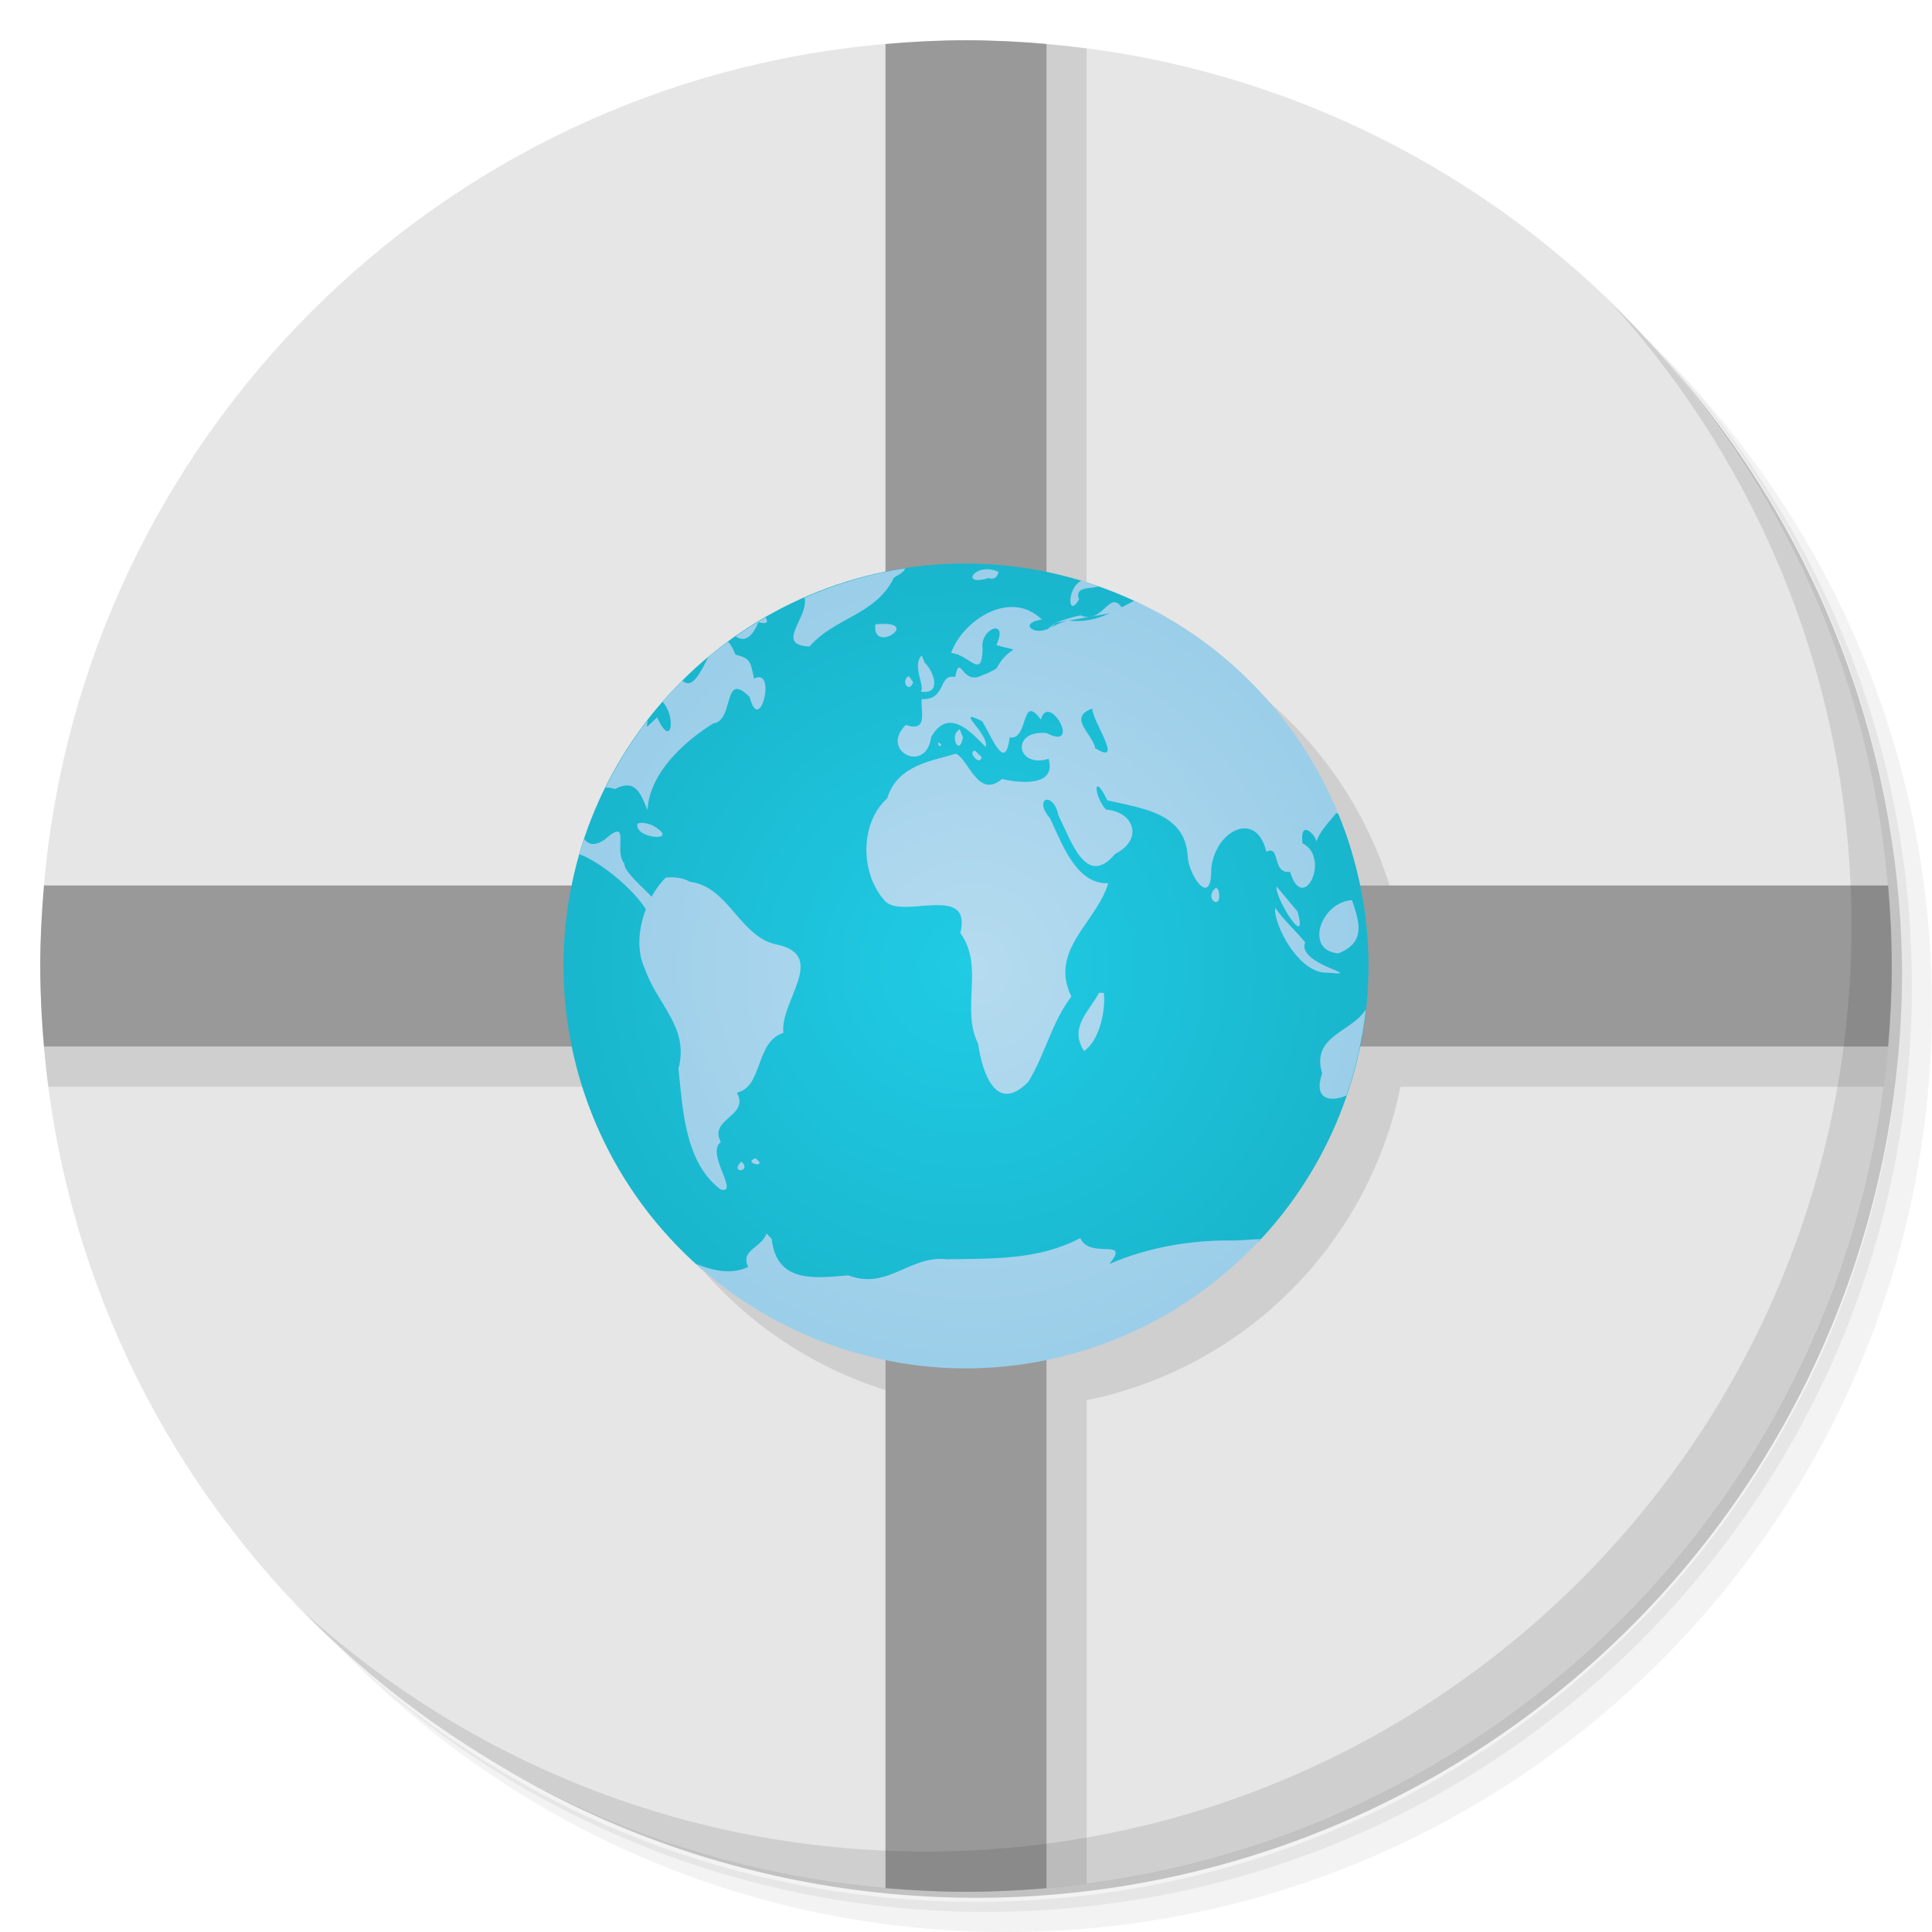 <?xml version="1.0" encoding="UTF-8" standalone="no"?>
<svg
   xmlns:dc="http://purl.org/dc/elements/1.1/"
   xmlns:cc="http://creativecommons.org/ns#"
   xmlns:rdf="http://www.w3.org/1999/02/22-rdf-syntax-ns#"
   xmlns:svg="http://www.w3.org/2000/svg"
   xmlns="http://www.w3.org/2000/svg"
   xmlns:xlink="http://www.w3.org/1999/xlink"
   xmlns:sodipodi="http://sodipodi.sourceforge.net/DTD/sodipodi-0.dtd"
   xmlns:inkscape="http://www.inkscape.org/namespaces/inkscape"
   viewBox="0 0 48 48"
   id="svg2"
   version="1.1"
   inkscape:version="0.91 r13725"
   sodipodi:docname="knetwalk.svg">
  <sodipodi:namedview
     pagecolor="#ffffff"
     bordercolor="#666666"
     borderopacity="1"
     objecttolerance="10"
     gridtolerance="10"
     guidetolerance="10"
     inkscape:pageopacity="0"
     inkscape:pageshadow="2"
     inkscape:window-width="767"
     inkscape:window-height="480"
     id="namedview56"
     showgrid="false"
     inkscape:zoom="4.9166667"
     inkscape:cx="24"
     inkscape:cy="24"
     inkscape:window-x="57"
     inkscape:window-y="31"
     inkscape:window-maximized="0"
     inkscape:current-layer="svg2" />
  <defs
     id="defs4">
    <linearGradient
       id="linearGradient4165">
      <stop
         style="stop-color:#b9b9b9;stop-opacity:1"
         id="stop7" />
      <stop
         offset="0.5"
         style="stop-color:#dcdcdc;stop-opacity:1"
         id="stop9" />
      <stop
         offset="1"
         style="stop-color:#b9b9b9;stop-opacity:1"
         id="stop11" />
    </linearGradient>
    <linearGradient
       xlink:href="#linearGradient4165"
       id="linearGradient4262"
       gradientUnits="userSpaceOnUse"
       gradientTransform="matrix(0,-1,1,0,2e-6,48)"
       x2="0"
       y1="26"
       y2="22" />
    <linearGradient
       xlink:href="#linearGradient4165"
       id="linearGradient4257"
       gradientUnits="userSpaceOnUse"
       gradientTransform="matrix(0,-1,1,0,2e-6,48)"
       x1="22"
       x2="26" />
    <radialGradient
       id="radialGradient4211"
       cx="24"
       cy="24"
       r="6"
       gradientUnits="userSpaceOnUse"
       gradientTransform="matrix(1.667,0,0,1.667,-16,-16)">
      <stop
         style="stop-color:#20cbe4;stop-opacity:1"
         id="stop16" />
      <stop
         offset="1"
         style="stop-color:#19b6cd;stop-opacity:1"
         id="stop18" />
    </radialGradient>
    <radialGradient
       id="radialGradient4215"
       cx="24.17"
       cy="24.06"
       r="9.769"
       gradientTransform="matrix(1,0,0,1.017,0,-0.418)"
       gradientUnits="userSpaceOnUse">
      <stop
         style="stop-color:#b5dbef;stop-opacity:1"
         id="stop21" />
      <stop
         offset="1"
         style="stop-color:#9bcee9;stop-opacity:1"
         id="stop23" />
    </radialGradient>
    <linearGradient
       id="linearGradient4242"
       y1="47"
       x2="0"
       y2="1"
       gradientUnits="userSpaceOnUse">
      <stop
         style="stop-color:#303a5c;stop-opacity:1"
         id="stop26" />
      <stop
         offset="1"
         style="stop-color:#374269;stop-opacity:1"
         id="stop28" />
    </linearGradient>
  </defs>
  <g
     id="g30">
    <path
       d="m 36.31 5 c 5.859 4.062 9.688 10.831 9.688 18.5 c 0 12.426 -10.07 22.5 -22.5 22.5 c -7.669 0 -14.438 -3.828 -18.5 -9.688 c 1.037 1.822 2.306 3.499 3.781 4.969 c 4.085 3.712 9.514 5.969 15.469 5.969 c 12.703 0 23 -10.298 23 -23 c 0 -5.954 -2.256 -11.384 -5.969 -15.469 c -1.469 -1.475 -3.147 -2.744 -4.969 -3.781 z m 4.969 3.781 c 3.854 4.113 6.219 9.637 6.219 15.719 c 0 12.703 -10.297 23 -23 23 c -6.081 0 -11.606 -2.364 -15.719 -6.219 c 4.16 4.144 9.883 6.719 16.219 6.719 c 12.703 0 23 -10.298 23 -23 c 0 -6.335 -2.575 -12.06 -6.719 -16.219 z"
       style="opacity:0.05"
       id="path32" />
    <path
       d="m 41.28 8.781 c 3.712 4.085 5.969 9.514 5.969 15.469 c 0 12.703 -10.297 23 -23 23 c -5.954 0 -11.384 -2.256 -15.469 -5.969 c 4.113 3.854 9.637 6.219 15.719 6.219 c 12.703 0 23 -10.298 23 -23 c 0 -6.081 -2.364 -11.606 -6.219 -15.719 z"
       style="opacity:0.1"
       id="path34" />
    <path
       d="m 31.25 2.375 c 8.615 3.154 14.75 11.417 14.75 21.13 c 0 12.426 -10.07 22.5 -22.5 22.5 c -9.708 0 -17.971 -6.135 -21.12 -14.75 a 23 23 0 0 0 44.875 -7 a 23 23 0 0 0 -16 -21.875 z"
       style="opacity:0.2"
       id="path36" />
  </g>
  <g
     id="g38"
     style="fill:#e6e6e6;fill-opacity:1">
    <path
       d="m 22 1.092 c -11.11 0.957 -19.951 9.802 -20.908 20.908 0.908 2 0.908 2 22.908 2 -1 -22 -1 -22 -2 -22.908 m 4 0 c -1 0.908 -1 0.908 -2 22.908 22 -1 22 -1 22.908 -2 -0.957 -11.11 -9.802 -19.951 -20.908 -20.908 m -24.908 24.908 c 0.957 11.11 9.802 19.951 20.908 20.908 1 -0.908 1 -0.908 2 -22.908 -22 1 -22 1 -22.908 2 m 22.908 -2 c 1 22 1 22 2 22.908 c 11.11 -0.957 19.951 -9.802 20.908 -20.908 -0.908 -1 -0.908 -1 -22.908 -2"
       style="fill:#e6e6e6;fill-opacity:1"
       id="path40" />
  </g>
  <path
     d="m 24 1 c -0.335 0 -0.668 0.011 -1 0.025 l 0 14.188 a 10 10 0 0 0 -7.797 7.787 l -14.178 0 c -0.014 0.332 -0.025 0.665 -0.025 1 c 0 1.018 0.073 2.02 0.201 3 l 14.01 0 a 10 10 0 0 0 7.787 7.797 l 0 12.178 c 0.332 0.014 0.665 0.025 1 0.025 c 1.018 0 2.02 -0.073 3 -0.201 l 0 -12.01 a 10 10 0 0 0 7.797 -7.787 l 12 0 c 0.128 -0.983 0.201 -1.982 0.201 -3 c 0 -0.335 -0.011 -0.668 -0.025 -1 l -12.188 0 a 10 10 0 0 0 -7.787 -7.797 l 0 -14 c -0.983 -0.128 -1.982 -0.201 -3 -0.201 z"
     style="fill:#000;fill-opacity:0.098"
     id="path42" />
  <path
     d="m 1.092 22 c -0.057 0.66 -0.092 1.326 -0.092 2 c 0 0.674 0.035 1.34 0.092 2 l 45.816 0 c 0.057 -0.66 0.092 -1.326 0.092 -2 0 -0.674 -0.035 -1.34 -0.092 -2 l -45.816 0 z"
     style="fill:#999999;fill-opacity:1"
     id="path44" />
  <path
     d="m 24 1 c -0.674 0 -1.34 0.035 -2 0.092 l 0 45.816 c 0.66 0.057 1.326 0.092 2 0.092 0.674 0 1.34 -0.035 2 -0.092 l 0 -45.816 c -0.66 -0.057 -1.326 -0.092 -2 -0.092 z"
     style="fill:#999999;fill-opacity:1"
     id="path46" />
  <g
     id="g48">
    <path
       d="m 40.03 7.531 c 3.712 4.084 5.969 9.514 5.969 15.469 0 12.703 -10.297 23 -23 23 c -5.954 0 -11.384 -2.256 -15.469 -5.969 4.178 4.291 10.01 6.969 16.469 6.969 c 12.703 0 23 -10.298 23 -23 0 -6.462 -2.677 -12.291 -6.969 -16.469 z"
       style="opacity:0.1"
       id="path50" />
  </g>
  <path
     d="m 24 14 c -5.523 0 -10 4.477 -10 10 0.003 2.882 1.25 5.623 3.42 7.52 0 0 0.002 0 0.002 0 3.611 2.191 8.66 1.934 13.855 -0.68 c 1.744 -1.851 2.718 -4.297 2.723 -6.84 -0.002 -1.297 -0.257 -2.581 -0.75 -3.781 -2.942 -1.253 -4.359 -2.839 -5.072 -5.293 -1.309 -0.606 -2.735 -0.922 -4.178 -0.926"
     style="fill:url(#radialGradient4211);fill-opacity:1;stroke:none;fill-rule:evenodd"
     id="path52" />
  <path
     d="m 22.484 14.12 c -0.86 0.134 -1.698 0.38 -2.494 0.73 0.11 0.494 -0.762 1.179 0.125 1.211 0.605 -0.712 1.657 -0.786 2.092 -1.709 0.198 -0.107 0.279 -0.181 0.277 -0.232 z m 2.113 0.027 c -0.459 -0.053 -0.681 0.417 -0.029 0.213 0.113 0.057 0.232 -0.033 0.238 -0.154 -0.074 -0.032 -0.143 -0.051 -0.209 -0.059 z m 2.281 0.277 c -0.382 0.167 -0.354 0.966 -0.07 0.469 -0.125 -0.344 0.331 -0.253 0.484 -0.326 -0.137 -0.051 -0.275 -0.098 -0.414 -0.143 z m 1.305 0.5 c -0.104 0.058 -0.211 0.107 -0.316 0.164 -0.316 -0.443 -0.465 0.44 -1.023 0.199 -0.211 0.045 -0.415 0.111 -0.617 0.186 l -0.002 0.002 0.334 -0.059 1.01 -0.178 c -0.304 0.134 -0.623 0.229 -1.01 0.178 -0.173 0.033 -0.329 0.105 -0.479 0.189 0.052 -0.032 0.101 -0.077 0.146 -0.135 l -0.197 0.156 c 0.017 -0.008 0.033 -0.011 0.049 -0.021 -0.025 0.014 -0.052 0.026 -0.076 0.041 l 0.027 -0.02 c -0.35 0.166 -0.726 -0.147 -0.145 -0.234 -0.797 -0.774 -1.981 0.043 -2.254 0.832 0.458 0.033 0.765 0.687 0.783 -0.102 -0.084 -0.505 0.665 -0.789 0.34 -0.096 0.73 0.217 0.343 -0.059 0.004 0.582 -0.11 0.066 -0.222 0.125 -0.344 0.164 -0.525 0.288 -0.549 -0.583 -0.682 0.049 -0.439 -0.084 -0.199 0.565 -0.828 0.549 -0.053 0.229 0.196 0.844 -0.4 0.641 -0.658 0.653 0.512 1.23 0.631 0.301 0.44 -0.765 1.01 -0.102 1.355 0.246 0.102 -0.32 -0.832 -1.01 -0.088 -0.639 0.233 0.367 0.575 1.299 0.684 0.402 0.481 0.084 0.274 -1.13 0.775 -0.443 0.192 -0.709 1.035 0.797 0.143 0.336 -0.895 -0.092 -0.763 0.885 0.049 0.639 0.216 0.744 -0.852 0.582 -1.152 0.498 -0.609 0.518 -0.831 -0.498 -1.154 -0.625 -0.615 0.189 -1.446 0.277 -1.705 1.109 -0.682 0.617 -0.675 1.873 -0.051 2.553 0.437 0.462 2.172 -0.456 1.869 0.793 0.604 0.832 0.006 1.856 0.441 2.752 0.11 0.736 0.451 1.754 1.248 0.945 0.426 -0.7 0.581 -1.477 1.07 -2.119 -0.562 -1.16 0.621 -1.832 0.916 -2.814 -0.783 0.021 -1.118 -0.914 -1.447 -1.615 -0.43 -0.497 0.081 -0.697 0.211 -0.066 0.311 0.606 0.682 1.818 1.408 0.951 0.737 -0.378 0.436 -1.063 -0.229 -1.1 -0.31 -0.356 -0.322 -0.968 0.033 -0.232 0.859 0.204 1.929 0.304 1.998 1.383 0.023 0.497 0.589 1.293 0.584 0.35 0.056 -0.938 1.108 -1.54 1.371 -0.455 0.361 -0.182 0.123 0.556 0.588 0.5 0.326 1.079 1.025 -0.357 0.307 -0.711 -0.075 -0.689 0.402 -0.106 0.346 -0.023 0.074 -0.272 0.324 -0.511 0.523 -0.758 -0.963 -2.32 -2.764 -4.192 -5.04 -5.244 z m -9.164 0.416 c -0.254 0.146 -0.502 0.303 -0.742 0.471 0.246 0.172 0.431 -0.028 0.566 -0.352 0.239 0.059 0.243 -0.013 0.176 -0.119 z m 3.078 0.168 c -0.081 -0.011 -0.195 -0.012 -0.348 0.004 -0.081 0.684 0.916 0.076 0.348 -0.004 z m -4.01 0.434 c -0.165 0.12 -0.327 0.245 -0.484 0.375 -0.199 0.382 -0.402 0.83 -0.652 0.59 -0.17 0.17 -0.335 0.346 -0.492 0.527 0.344 0.365 0.232 1.202 -0.133 0.389 -0.275 0.244 -0.27 0.323 -0.238 0.074 -0.402 0.52 -0.751 1.079 -1.043 1.668 0.072 0 0.148 0.007 0.232 0.039 0.544 -0.287 0.655 0.175 0.809 0.52 0.055 -0.907 0.874 -1.674 1.633 -2.15 0.538 -0.067 0.226 -1.343 0.908 -0.654 0.248 0.991 0.681 -0.764 0.107 -0.459 -0.096 -0.461 -0.098 -0.498 -0.463 -0.598 -0.064 -0.167 -0.125 -0.263 -0.184 -0.32 z m 4.814 0.344 c -0.253 0.242 0.092 0.777 -0.025 0.896 0.546 0.084 0.312 -0.52 0.096 -0.721 z m -0.32 0.514 c -0.218 0.101 0.004 0.449 0.105 0.148 z m 4.557 0.803 c -0.006 0.313 0.815 1.441 0.072 0.986 -0.051 -0.345 -0.7 -0.76 -0.074 -0.984 z m -3.293 0.516 c -0.279 0.144 -0.005 0.702 0.078 0.203 z m -0.521 0.324 c -0.042 0.037 0.017 0.14 0.064 0.068 z m 0.896 0.205 c -0.188 0.027 0.125 0.401 0.17 0.162 z m -8.205 1.801 c -0.06 -0.009 -0.12 -0.008 -0.178 0.016 -0.09 0.393 1.154 0.466 0.354 0.031 -0.055 -0.018 -0.116 -0.037 -0.176 -0.047 z m -0.672 0.211 c -0.055 -0.005 -0.151 0.05 -0.316 0.195 -0.249 0.174 -0.414 0.129 -0.512 -0.012 -0.042 0.126 -0.082 0.252 -0.119 0.379 0.546 0.208 1.358 0.875 1.672 1.404 0.888 0.069 -0.553 -0.784 -0.557 -1.172 -0.207 -0.231 -0.003 -0.781 -0.168 -0.795 z m 1.195 1.145 0 0.004 c -0.504 0.485 -0.864 1.547 -0.514 2.264 0.293 0.872 1.11 1.448 0.832 2.479 0.112 1.038 0.16 2.326 1.047 3 0.488 0.126 -0.379 -0.896 0.006 -1.178 -0.314 -0.582 0.724 -0.635 0.4 -1.229 0.65 -0.14 0.449 -1.257 1.154 -1.484 -0.09 -0.789 1.102 -1.907 -0.145 -2.191 -0.927 -0.165 -1.218 -1.45 -2.168 -1.559 -0.198 -0.112 -0.391 -0.123 -0.613 -0.109 z m 15.178 0.217 c -0.068 0.244 0.803 1.65 0.521 0.625 z m -1.496 0.027 c -0.363 0.277 0.184 0.616 0.051 0.068 z m 3.369 0.313 c -0.777 0.055 -1.19 1.251 -0.34 1.324 0.695 -0.272 0.528 -0.777 0.34 -1.324 z m -1.91 0.189 -0.002 0.002 c 0 0.002 0.003 0.002 0.004 0.004 0 0 -0.002 -0.004 -0.002 -0.006 z m 0.002 0.006 c -0.045 0.416 0.6 1.659 1.311 1.609 0.995 0.091 -0.787 -0.195 -0.566 -0.756 -0.241 -0.293 -0.523 -0.541 -0.744 -0.854 z m -4.377 2.109 c -0.238 0.462 -0.751 0.85 -0.373 1.445 0.37 -0.229 0.551 -1.01 0.492 -1.443 z m 6.629 0.412 c -0.348 0.571 -1.368 0.652 -1.084 1.59 -0.227 0.646 0.2 0.727 0.604 0.549 0.238 -0.693 0.399 -1.41 0.48 -2.139 z m -15.16 3.699 c -0.351 0.116 0.343 0.27 0 0 z m -0.352 0.08 c -0.316 0.31 0.276 0.266 0 0 z m 0.625 1.789 c -0.134 0.366 -0.663 0.408 -0.457 0.832 -0.431 0.202 -0.899 0.083 -1.303 -0.08 c 1.836 1.669 4.228 2.595 6.709 2.6 c 2.784 -0.005 5.439 -1.17 7.328 -3.215 -0.208 0.012 -0.415 0.026 -0.621 0.037 -1.073 -0.02 -2.162 0.158 -3.141 0.584 0.545 -0.675 -0.47 -0.098 -0.723 -0.643 -1.036 0.545 -2.162 0.508 -3.311 0.525 -0.925 -0.107 -1.48 0.775 -2.449 0.4 -0.833 0.069 -1.782 0.202 -1.904 -0.904 l -0.127 -0.133 z"
     style="fill:url(#radialGradient4215);fill-opacity:1;stroke:none;fill-rule:nonzero"
     id="path54" />
</svg>
